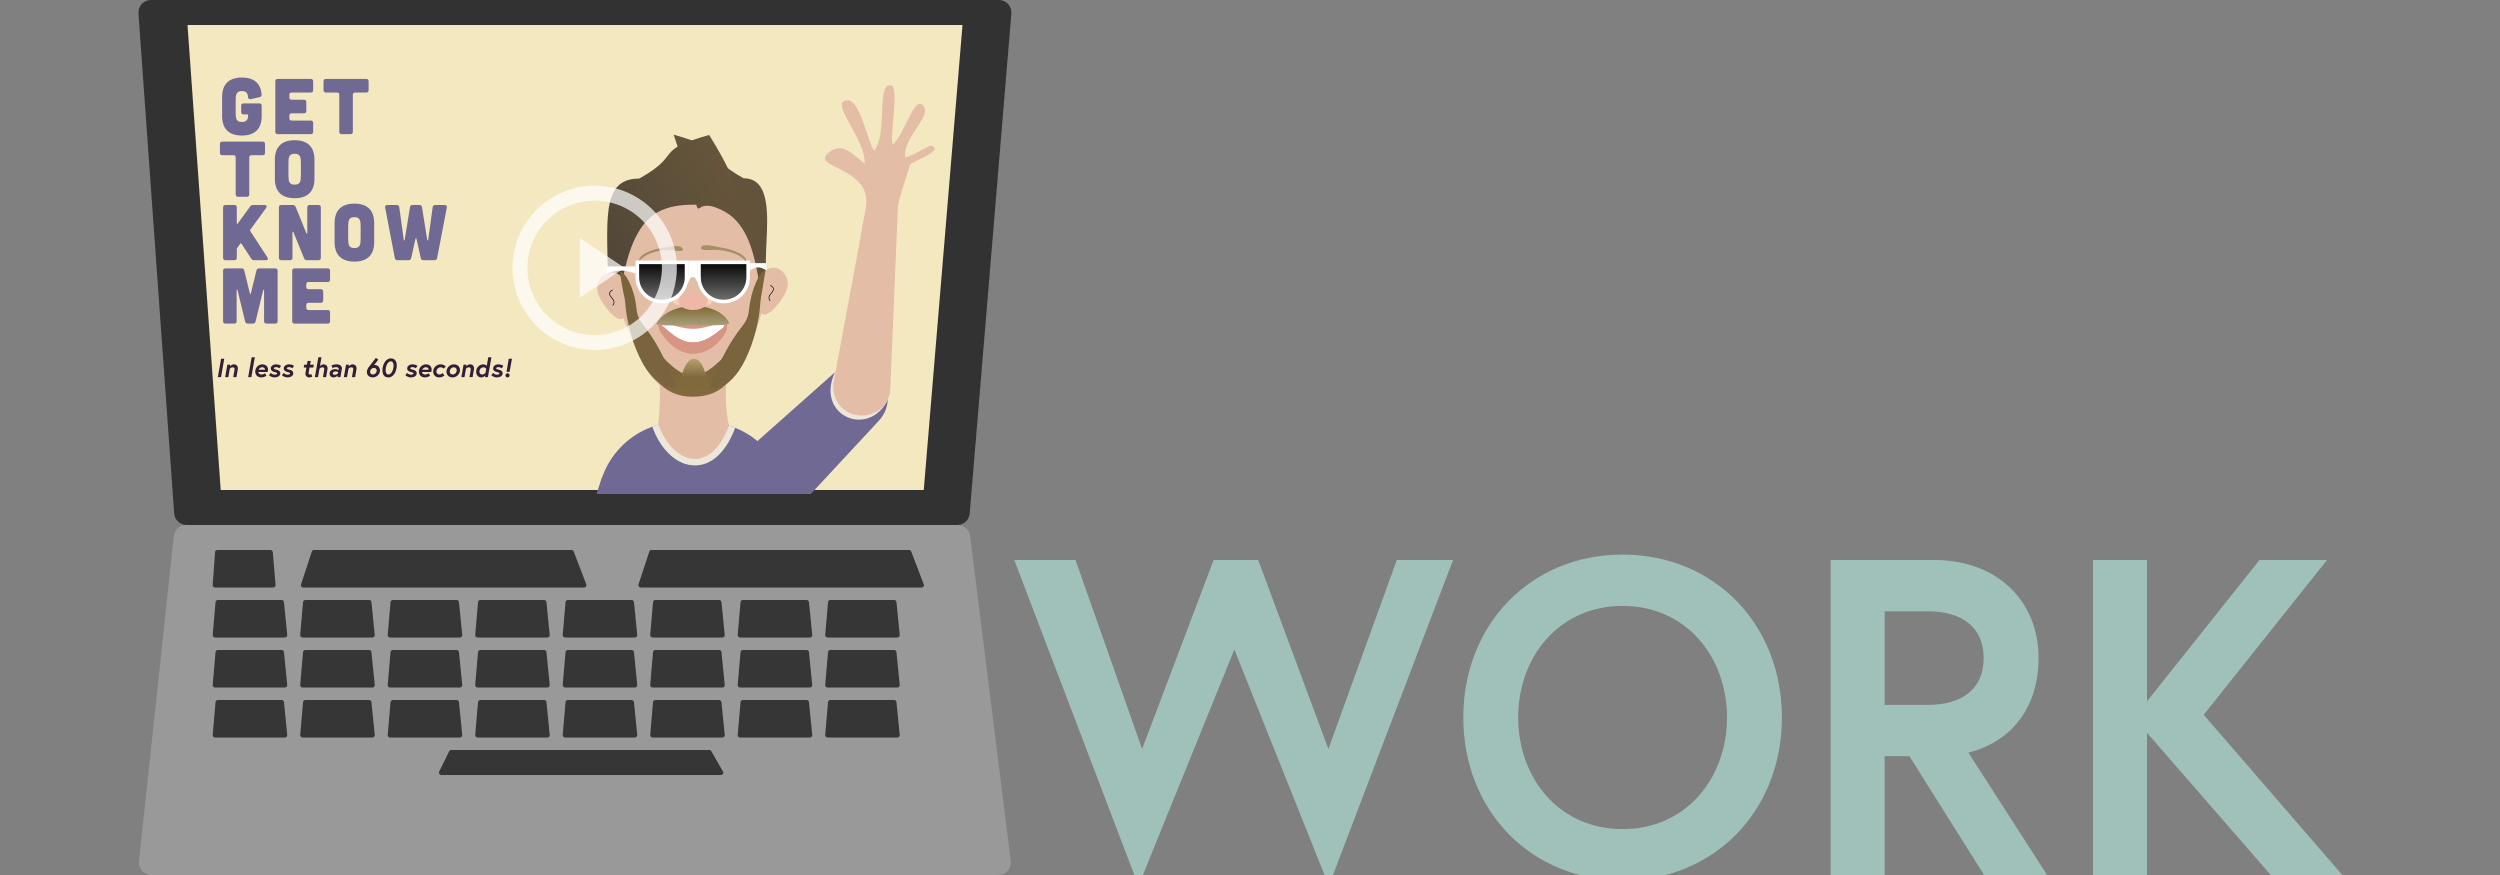 <svg width="200" height="70" viewBox="0 0 200 70" fill="none" xmlns="http://www.w3.org/2000/svg">
<rect x="0" y="0" width="200" height="70" fill="#808080" stroke="none"/>
<g clip-path="url(#clip0_118_3013)">
<path d="M116.244 44.8H111.744L106.272 59.92L100.656 44.8H97.092L91.368 59.92L86.04 44.8H81.144L91.08 70.864L98.748 51.964L106.308 70.864L116.244 44.8ZM129.808 44.368C122.464 44.368 117.064 49.948 117.064 57.4C117.064 64.852 122.464 70.432 129.808 70.432C137.152 70.432 142.552 64.852 142.552 57.4C142.552 49.948 137.152 44.368 129.808 44.368ZM129.808 66.328C124.732 66.328 121.456 62.26 121.456 57.4C121.456 52.54 124.732 48.472 129.808 48.472C134.884 48.472 138.16 52.54 138.16 57.4C138.16 62.26 134.884 66.328 129.808 66.328ZM146.453 70H150.773V60.496H152.753L158.729 70H163.769L157.469 60.208C161.069 59.308 163.085 56.428 163.085 52.648C163.085 48.04 159.737 44.8 154.733 44.8H146.453V70ZM154.193 56.392H150.773V48.904H154.193C156.965 48.904 158.693 50.164 158.693 52.648C158.693 55.132 156.965 56.392 154.193 56.392ZM171.761 44.8H167.441V70H171.761V58.624L181.661 70H187.385L176.297 57.184L186.161 44.8H180.761L171.761 56.104V44.8Z" fill="#A0C1B9"/>
<path d="M11.076 1.071C11.035 0.492 11.494 0 12.074 0H79.913C80.498 0 80.958 0.5 80.91 1.083L77.576 41.083C77.533 41.601 77.1 42 76.58 42H14.931C14.406 42 13.971 41.595 13.934 41.071L11.076 1.071Z" fill="#323232"/>
<path d="M15 2H77L73.9 39.2H17.657L15 2Z" fill="#F4E8C1"/>
<path d="M11.119 68.894C11.055 69.484 11.518 70 12.113 70H79.867C80.469 70 80.934 69.473 80.859 68.876L77.609 42.876C77.547 42.376 77.121 42 76.617 42H14.899C14.387 42 13.959 42.385 13.904 42.894L11.119 68.894Z" fill="#999999"/>
<path d="M17.015 46.799C17.007 46.908 17.093 47 17.201 47H21.858C21.968 47 22.055 46.906 22.045 46.797L21.824 44.172C21.816 44.075 21.734 44 21.637 44H17.391C17.293 44 17.212 44.076 17.204 44.174L17.015 46.799Z" fill="#363636"/>
<path d="M24.081 46.754C24.041 46.875 24.131 47 24.259 47H46.727C46.859 47 46.95 46.868 46.902 46.745L45.896 44.12C45.868 44.048 45.799 44 45.721 44H25.122C25.041 44 24.969 44.052 24.943 44.129L24.081 46.754Z" fill="#363636"/>
<path d="M51.081 46.754C51.041 46.875 51.131 47 51.259 47H73.727C73.859 47 73.95 46.868 73.902 46.745L72.896 44.12C72.868 44.048 72.799 44 72.721 44H52.121C52.041 44 51.969 44.052 51.943 44.129L51.081 46.754Z" fill="#363636"/>
<path d="M35.133 61.73C35.072 61.854 35.163 62 35.301 62H57.676C57.82 62 57.91 61.844 57.838 61.719L56.904 60.094C56.871 60.036 56.809 60 56.742 60H36.102C36.031 60 35.966 60.041 35.934 60.105L35.133 61.73Z" fill="#363636"/>
<path d="M24.017 50.797C24.008 50.906 24.094 51 24.204 51H29.793C29.904 51 29.99 50.904 29.979 50.794L29.717 48.169C29.707 48.073 29.627 48 29.53 48H24.429C24.332 48 24.251 48.075 24.242 48.172L24.017 50.797Z" fill="#363636"/>
<path d="M17.017 50.797C17.008 50.906 17.094 51 17.204 51H22.793C22.904 51 22.99 50.904 22.979 50.794L22.717 48.169C22.707 48.073 22.627 48 22.53 48H17.429C17.332 48 17.251 48.075 17.242 48.172L17.017 50.797Z" fill="#363636"/>
<path d="M31.017 50.797C31.008 50.906 31.094 51 31.204 51H36.793C36.904 51 36.99 50.904 36.979 50.794L36.717 48.169C36.707 48.073 36.627 48 36.53 48H31.429C31.332 48 31.251 48.075 31.242 48.172L31.017 50.797Z" fill="#363636"/>
<path d="M38.017 50.797C38.008 50.906 38.094 51 38.204 51H43.793C43.904 51 43.99 50.904 43.979 50.794L43.717 48.169C43.707 48.073 43.627 48 43.53 48H38.429C38.332 48 38.251 48.075 38.242 48.172L38.017 50.797Z" fill="#363636"/>
<path d="M45.017 50.797C45.008 50.906 45.094 51 45.204 51H50.793C50.904 51 50.99 50.904 50.979 50.794L50.717 48.169C50.707 48.073 50.627 48 50.53 48H45.429C45.332 48 45.251 48.075 45.242 48.172L45.017 50.797Z" fill="#363636"/>
<path d="M52.017 50.797C52.008 50.906 52.094 51 52.204 51H57.793C57.904 51 57.99 50.904 57.979 50.794L57.717 48.169C57.707 48.073 57.627 48 57.53 48H52.429C52.332 48 52.251 48.075 52.242 48.172L52.017 50.797Z" fill="#363636"/>
<path d="M59.017 50.797C59.008 50.906 59.094 51 59.204 51H64.793C64.904 51 64.99 50.904 64.979 50.794L64.717 48.169C64.707 48.073 64.627 48 64.53 48H59.429C59.332 48 59.251 48.075 59.242 48.172L59.017 50.797Z" fill="#363636"/>
<path d="M66.017 50.797C66.008 50.906 66.094 51 66.204 51H71.793C71.904 51 71.99 50.904 71.979 50.794L71.717 48.169C71.707 48.073 71.627 48 71.53 48H66.429C66.332 48 66.251 48.075 66.242 48.172L66.017 50.797Z" fill="#363636"/>
<path d="M24.017 54.797C24.008 54.906 24.094 55 24.204 55H29.793C29.904 55 29.99 54.904 29.979 54.794L29.717 52.169C29.707 52.073 29.627 52 29.53 52H24.429C24.332 52 24.251 52.075 24.242 52.172L24.017 54.797Z" fill="#363636"/>
<path d="M17.017 54.797C17.008 54.906 17.094 55 17.204 55H22.793C22.904 55 22.99 54.904 22.979 54.794L22.717 52.169C22.707 52.073 22.627 52 22.53 52H17.429C17.332 52 17.251 52.075 17.242 52.172L17.017 54.797Z" fill="#363636"/>
<path d="M31.017 54.797C31.008 54.906 31.094 55 31.204 55H36.793C36.904 55 36.99 54.904 36.979 54.794L36.717 52.169C36.707 52.073 36.627 52 36.53 52H31.429C31.332 52 31.251 52.075 31.242 52.172L31.017 54.797Z" fill="#363636"/>
<path d="M38.017 54.797C38.008 54.906 38.094 55 38.204 55H43.793C43.904 55 43.99 54.904 43.979 54.794L43.717 52.169C43.707 52.073 43.627 52 43.53 52H38.429C38.332 52 38.251 52.075 38.242 52.172L38.017 54.797Z" fill="#363636"/>
<path d="M45.017 54.797C45.008 54.906 45.094 55 45.204 55H50.793C50.904 55 50.99 54.904 50.979 54.794L50.717 52.169C50.707 52.073 50.627 52 50.53 52H45.429C45.332 52 45.251 52.075 45.242 52.172L45.017 54.797Z" fill="#363636"/>
<path d="M52.017 54.797C52.008 54.906 52.094 55 52.204 55H57.793C57.904 55 57.99 54.904 57.979 54.794L57.717 52.169C57.707 52.073 57.627 52 57.53 52H52.429C52.332 52 52.251 52.075 52.242 52.172L52.017 54.797Z" fill="#363636"/>
<path d="M59.017 54.797C59.008 54.906 59.094 55 59.204 55H64.793C64.904 55 64.99 54.904 64.979 54.794L64.717 52.169C64.707 52.073 64.627 52 64.53 52H59.429C59.332 52 59.251 52.075 59.242 52.172L59.017 54.797Z" fill="#363636"/>
<path d="M66.017 54.797C66.008 54.906 66.094 55 66.204 55H71.793C71.904 55 71.99 54.904 71.979 54.794L71.717 52.169C71.707 52.073 71.627 52 71.53 52H66.429C66.332 52 66.251 52.075 66.242 52.172L66.017 54.797Z" fill="#363636"/>
<path d="M24.017 58.797C24.008 58.906 24.094 59 24.204 59H29.793C29.904 59 29.99 58.904 29.979 58.794L29.717 56.169C29.707 56.073 29.627 56 29.53 56H24.429C24.332 56 24.251 56.075 24.242 56.172L24.017 58.797Z" fill="#363636"/>
<path d="M17.017 58.797C17.008 58.906 17.094 59 17.204 59H22.793C22.904 59 22.99 58.904 22.979 58.794L22.717 56.169C22.707 56.073 22.627 56 22.53 56H17.429C17.332 56 17.251 56.075 17.242 56.172L17.017 58.797Z" fill="#363636"/>
<path d="M31.017 58.797C31.008 58.906 31.094 59 31.204 59H36.793C36.904 59 36.99 58.904 36.979 58.794L36.717 56.169C36.707 56.073 36.627 56 36.53 56H31.429C31.332 56 31.251 56.075 31.242 56.172L31.017 58.797Z" fill="#363636"/>
<path d="M38.017 58.797C38.008 58.906 38.094 59 38.204 59H43.793C43.904 59 43.99 58.904 43.979 58.794L43.717 56.169C43.707 56.073 43.627 56 43.53 56H38.429C38.332 56 38.251 56.075 38.242 56.172L38.017 58.797Z" fill="#363636"/>
<path d="M45.017 58.797C45.008 58.906 45.094 59 45.204 59H50.793C50.904 59 50.99 58.904 50.979 58.794L50.717 56.169C50.707 56.073 50.627 56 50.53 56H45.429C45.332 56 45.251 56.075 45.242 56.172L45.017 58.797Z" fill="#363636"/>
<path d="M52.017 58.797C52.008 58.906 52.094 59 52.204 59H57.793C57.904 59 57.99 58.904 57.979 58.794L57.717 56.169C57.707 56.073 57.627 56 57.53 56H52.429C52.332 56 52.251 56.075 52.242 56.172L52.017 58.797Z" fill="#363636"/>
<path d="M59.017 58.797C59.008 58.906 59.094 59 59.204 59H64.793C64.904 59 64.99 58.904 64.979 58.794L64.717 56.169C64.707 56.073 64.627 56 64.53 56H59.429C59.332 56 59.251 56.075 59.242 56.172L59.017 58.797Z" fill="#363636"/>
<path d="M66.017 58.797C66.008 58.906 66.094 59 66.204 59H71.793C71.904 59 71.99 58.904 71.979 58.794L71.717 56.169C71.707 56.073 71.627 56 71.53 56H66.429C66.332 56 66.251 56.075 66.242 56.172L66.017 58.797Z" fill="#363636"/>
<g clip-path="url(#clip1_118_3013)">
<path d="M20.016 18.476C19.991 18.445 19.997 18.419 20.016 18.388L21.29 16.635C21.378 16.502 21.328 16.401 21.17 16.401H20.236C20.136 16.401 20.066 16.439 20.009 16.521L19.019 17.883C18.988 17.934 18.944 17.921 18.944 17.858V16.59C18.944 16.464 18.881 16.401 18.755 16.401H18.035C17.916 16.401 17.846 16.464 17.846 16.59V20.627C17.846 20.746 17.916 20.816 18.035 20.816H18.755C18.881 20.816 18.944 20.746 18.944 20.627V19.927C18.944 19.895 18.95 19.87 18.969 19.845L19.227 19.491C19.253 19.454 19.291 19.454 19.316 19.491L20.098 20.69C20.154 20.778 20.224 20.816 20.325 20.816H21.271C21.422 20.816 21.479 20.715 21.391 20.589L20.016 18.476ZM23.428 16.401C23.535 16.401 23.605 16.445 23.649 16.546L24.506 18.646C24.532 18.703 24.582 18.691 24.582 18.627V16.59C24.582 16.464 24.651 16.401 24.771 16.401H25.477C25.604 16.401 25.667 16.464 25.667 16.59V20.627C25.667 20.746 25.604 20.816 25.477 20.816H24.55C24.443 20.816 24.374 20.772 24.33 20.671L23.472 18.571C23.447 18.514 23.396 18.526 23.396 18.59V20.627C23.396 20.746 23.333 20.816 23.207 20.816H22.501C22.381 20.816 22.312 20.746 22.312 20.627V16.59C22.312 16.464 22.381 16.401 22.501 16.401H23.428ZM29.935 17.82C29.935 17.404 29.847 16.288 28.352 16.288C26.858 16.288 26.769 17.404 26.769 17.82V19.397C26.769 19.813 26.858 20.929 28.352 20.929C29.847 20.929 29.935 19.813 29.935 19.397V17.82ZM28.851 19.063C28.851 19.548 28.819 19.845 28.352 19.845C27.886 19.845 27.854 19.548 27.854 19.063V18.154C27.854 17.669 27.886 17.372 28.352 17.372C28.819 17.372 28.851 17.669 28.851 18.154V19.063ZM30.812 16.609C30.787 16.477 30.85 16.401 30.982 16.401H31.733C31.846 16.401 31.928 16.458 31.941 16.565L32.3 19.195C32.313 19.258 32.363 19.258 32.376 19.195L32.799 16.565C32.818 16.458 32.893 16.401 33.007 16.401H33.549C33.663 16.401 33.738 16.458 33.757 16.565L34.18 19.195C34.192 19.258 34.243 19.258 34.255 19.195L34.615 16.565C34.627 16.458 34.709 16.401 34.823 16.401H35.573C35.706 16.401 35.769 16.477 35.744 16.609L34.968 20.652C34.949 20.759 34.873 20.816 34.76 20.816H33.871C33.757 20.816 33.688 20.759 33.663 20.652L33.316 19.1C33.303 19.037 33.253 19.037 33.24 19.1L32.893 20.652C32.868 20.759 32.799 20.816 32.685 20.816H31.796C31.682 20.816 31.607 20.759 31.588 20.652L30.812 16.609Z" fill="#706993"/>
<path d="M19.341 21.473C19.454 21.473 19.518 21.536 19.543 21.643L19.991 23.478C20.003 23.541 20.054 23.541 20.066 23.478L20.514 21.643C20.539 21.536 20.602 21.473 20.716 21.473H22.021C22.147 21.473 22.21 21.536 22.21 21.662V25.698C22.21 25.818 22.147 25.887 22.021 25.887H21.315C21.195 25.887 21.126 25.818 21.126 25.698V23.213C21.126 23.169 21.069 23.163 21.056 23.207L20.445 25.723C20.419 25.831 20.35 25.887 20.236 25.887H19.82C19.707 25.887 19.637 25.831 19.612 25.723L19 23.207C18.988 23.163 18.931 23.169 18.931 23.213V25.698C18.931 25.818 18.868 25.887 18.742 25.887H18.035C17.909 25.887 17.846 25.818 17.846 25.698V21.662C17.846 21.536 17.909 21.473 18.035 21.473H19.341ZM26.215 21.473C26.341 21.473 26.404 21.536 26.404 21.662V22.368C26.404 22.488 26.341 22.558 26.215 22.558H24.689C24.569 22.558 24.5 22.62 24.5 22.747V22.948C24.5 23.068 24.569 23.138 24.689 23.138H25.666C25.793 23.138 25.856 23.201 25.856 23.327V24.033C25.856 24.153 25.793 24.222 25.666 24.222H24.689C24.569 24.222 24.5 24.285 24.5 24.412V24.613C24.5 24.733 24.569 24.803 24.689 24.803H26.215C26.341 24.803 26.404 24.866 26.404 24.992V25.698C26.404 25.824 26.341 25.887 26.215 25.887H23.566C23.447 25.887 23.377 25.818 23.377 25.698V21.662C23.377 21.536 23.447 21.473 23.566 21.473H26.215Z" fill="#706993"/>
<path d="M18.855 12.604C18.855 12.478 18.792 12.415 18.666 12.415H17.783C17.663 12.415 17.594 12.345 17.594 12.225V11.519C17.594 11.393 17.663 11.33 17.783 11.33H21.012C21.138 11.33 21.201 11.393 21.201 11.519V12.225C21.201 12.345 21.138 12.415 21.012 12.415H20.129C20.009 12.415 19.94 12.478 19.94 12.604V15.555C19.94 15.675 19.877 15.744 19.751 15.744H19.045C18.925 15.744 18.855 15.675 18.855 15.555V12.604ZM25.156 12.749C25.156 12.333 25.067 11.216 23.573 11.216C22.078 11.216 21.99 12.333 21.99 12.749V14.325C21.99 14.742 22.078 15.858 23.573 15.858C25.067 15.858 25.156 14.742 25.156 14.325V12.749ZM24.071 13.991C24.071 14.477 24.04 14.773 23.573 14.773C23.106 14.773 23.075 14.477 23.075 13.991V13.083C23.075 12.597 23.106 12.301 23.573 12.301C24.04 12.301 24.071 12.597 24.071 13.083V13.991Z" fill="#706993"/>
<path d="M17.769 9.311C17.769 9.728 17.857 10.844 19.352 10.844C20.846 10.844 20.935 9.728 20.935 9.311V8.46C20.935 8.334 20.872 8.271 20.746 8.271H19.484C19.364 8.271 19.295 8.334 19.295 8.46V8.965C19.295 9.084 19.364 9.154 19.484 9.154H19.85C19.85 9.463 19.819 9.759 19.352 9.759C18.885 9.759 18.854 9.463 18.854 8.977V8.069C18.854 7.583 18.885 7.287 19.352 7.287C19.711 7.287 19.819 7.464 19.844 7.766C19.856 7.899 19.926 7.955 20.052 7.93L20.765 7.773C20.878 7.747 20.935 7.678 20.928 7.564C20.897 7.073 20.676 6.202 19.352 6.202C17.857 6.202 17.769 7.319 17.769 7.735V9.311ZM24.864 6.316C24.99 6.316 25.053 6.379 25.053 6.505V7.211C25.053 7.331 24.99 7.401 24.864 7.401H23.338C23.218 7.401 23.149 7.464 23.149 7.59V7.792C23.149 7.911 23.218 7.981 23.338 7.981H24.316C24.442 7.981 24.505 8.044 24.505 8.17V8.876C24.505 8.996 24.442 9.065 24.316 9.065H23.338C23.218 9.065 23.149 9.128 23.149 9.255V9.456C23.149 9.576 23.218 9.646 23.338 9.646H24.864C24.99 9.646 25.053 9.709 25.053 9.835V10.541C25.053 10.667 24.99 10.73 24.864 10.73H22.215C22.096 10.73 22.026 10.661 22.026 10.541V6.505C22.026 6.379 22.096 6.316 22.215 6.316H24.864ZM27.143 7.59C27.143 7.464 27.08 7.401 26.954 7.401H26.071C25.951 7.401 25.882 7.331 25.882 7.211V6.505C25.882 6.379 25.951 6.316 26.071 6.316H29.3C29.426 6.316 29.489 6.379 29.489 6.505V7.211C29.489 7.331 29.426 7.401 29.3 7.401H28.417C28.298 7.401 28.228 7.464 28.228 7.59V10.541C28.228 10.661 28.165 10.73 28.039 10.73H27.333C27.213 10.73 27.143 10.661 27.143 10.541V7.59Z" fill="#706993"/>
<path d="M17.429 30.169H17.681L17.94 28.698H17.688L17.429 30.169ZM18.715 29.147C18.522 29.147 18.398 29.318 18.398 29.318L18.423 29.173H18.188L18.013 30.169H18.265L18.383 29.501C18.383 29.501 18.48 29.383 18.61 29.383C18.72 29.383 18.787 29.444 18.762 29.587L18.661 30.169H18.913L19.022 29.545C19.064 29.305 18.915 29.147 18.715 29.147ZM19.854 30.169H20.107L20.386 28.58H20.134L19.854 30.169ZM20.98 29.147C20.696 29.147 20.419 29.393 20.419 29.721C20.419 29.969 20.579 30.194 20.913 30.194C21.155 30.194 21.316 30.055 21.316 30.055L21.199 29.862C21.199 29.862 21.087 29.963 20.913 29.963C20.755 29.963 20.667 29.849 20.665 29.761H21.413C21.438 29.633 21.441 29.599 21.441 29.568C21.441 29.316 21.26 29.147 20.98 29.147ZM20.692 29.578C20.719 29.49 20.82 29.377 20.98 29.377C21.134 29.377 21.197 29.475 21.197 29.559C21.197 29.566 21.195 29.572 21.195 29.578H20.692ZM21.515 30.014C21.515 30.014 21.687 30.194 21.962 30.194C22.194 30.194 22.425 30.081 22.425 29.864C22.425 29.677 22.269 29.61 22.118 29.576C21.968 29.543 21.91 29.522 21.91 29.471C21.91 29.393 22.011 29.368 22.088 29.368C22.223 29.368 22.355 29.463 22.355 29.463L22.486 29.271C22.486 29.271 22.338 29.147 22.088 29.147C21.832 29.147 21.662 29.297 21.662 29.475C21.662 29.646 21.805 29.732 21.979 29.77C22.111 29.799 22.168 29.812 22.168 29.871C22.168 29.946 22.074 29.974 21.962 29.974C21.784 29.974 21.662 29.833 21.662 29.833L21.515 30.014ZM22.552 30.014C22.552 30.014 22.724 30.194 23 30.194C23.231 30.194 23.462 30.081 23.462 29.864C23.462 29.677 23.306 29.61 23.155 29.576C23.006 29.543 22.947 29.522 22.947 29.471C22.947 29.393 23.048 29.368 23.126 29.368C23.26 29.368 23.393 29.463 23.393 29.463L23.523 29.271C23.523 29.271 23.376 29.147 23.126 29.147C22.869 29.147 22.699 29.297 22.699 29.475C22.699 29.646 22.842 29.732 23.016 29.77C23.149 29.799 23.206 29.812 23.206 29.871C23.206 29.946 23.111 29.974 23 29.974C22.821 29.974 22.699 29.833 22.699 29.833L22.552 30.014ZM24.297 29.4H24.514L24.438 29.831C24.4 30.043 24.543 30.194 24.735 30.194C24.88 30.194 24.98 30.133 24.98 30.133L24.909 29.923C24.909 29.923 24.854 29.959 24.8 29.959C24.732 29.959 24.671 29.934 24.692 29.812L24.766 29.4H25.067L25.107 29.173H24.806L24.858 28.876H24.606L24.554 29.173H24.337L24.297 29.4ZM25.891 29.147C25.741 29.147 25.636 29.246 25.594 29.293L25.72 28.58H25.468L25.189 30.169H25.441L25.559 29.501C25.559 29.501 25.655 29.383 25.786 29.383C25.895 29.383 25.962 29.444 25.937 29.587L25.836 30.169H26.088L26.198 29.545C26.24 29.305 26.09 29.147 25.891 29.147ZM26.783 29.984C26.712 29.984 26.623 29.961 26.623 29.873C26.623 29.759 26.75 29.715 26.836 29.715C26.972 29.715 27.054 29.765 27.054 29.765L27.035 29.869C27.035 29.869 26.934 29.984 26.783 29.984ZM26.93 29.147C26.722 29.147 26.525 29.223 26.525 29.223L26.59 29.438C26.59 29.438 26.75 29.372 26.895 29.372C27.004 29.372 27.115 29.414 27.092 29.545L27.079 29.612C27.079 29.612 26.97 29.53 26.796 29.53C26.579 29.53 26.363 29.656 26.363 29.881C26.363 30.053 26.485 30.194 26.691 30.194C26.89 30.194 27.023 30.043 27.023 30.043L27.002 30.169H27.235L27.346 29.53C27.386 29.303 27.216 29.147 26.93 29.147ZM28.211 29.147C28.017 29.147 27.893 29.318 27.893 29.318L27.919 29.173H27.683L27.509 30.169H27.761L27.879 29.501C27.879 29.501 27.975 29.383 28.106 29.383C28.215 29.383 28.282 29.444 28.257 29.587L28.156 30.169H28.408L28.518 29.545C28.56 29.305 28.41 29.147 28.211 29.147ZM30.266 28.775L30.073 28.628C30.073 28.628 29.535 29.32 29.505 29.362C29.421 29.482 29.35 29.616 29.35 29.749C29.35 29.965 29.486 30.194 29.827 30.194C30.121 30.194 30.397 29.948 30.397 29.641C30.397 29.412 30.237 29.198 29.98 29.198C29.957 29.198 29.926 29.204 29.926 29.204L30.266 28.775ZM29.913 29.433C30.041 29.433 30.138 29.513 30.138 29.641C30.138 29.82 29.995 29.959 29.833 29.959C29.705 29.959 29.608 29.879 29.608 29.749C29.608 29.576 29.747 29.433 29.913 29.433ZM31.262 28.672C30.839 28.672 30.595 29.192 30.595 29.618C30.595 29.946 30.728 30.194 31.077 30.194C31.501 30.194 31.741 29.671 31.741 29.244C31.741 28.918 31.608 28.672 31.262 28.672ZM31.077 29.959C30.919 29.959 30.849 29.816 30.849 29.618C30.849 29.316 31.001 28.908 31.262 28.908C31.417 28.908 31.486 29.049 31.486 29.244C31.486 29.547 31.335 29.959 31.077 29.959ZM32.427 30.014C32.427 30.014 32.599 30.194 32.875 30.194C33.106 30.194 33.337 30.081 33.337 29.864C33.337 29.677 33.182 29.61 33.03 29.576C32.881 29.543 32.822 29.522 32.822 29.471C32.822 29.393 32.923 29.368 33.001 29.368C33.135 29.368 33.268 29.463 33.268 29.463L33.398 29.271C33.398 29.271 33.251 29.147 33.001 29.147C32.744 29.147 32.574 29.297 32.574 29.475C32.574 29.646 32.717 29.732 32.892 29.77C33.024 29.799 33.081 29.812 33.081 29.871C33.081 29.946 32.986 29.974 32.875 29.974C32.696 29.974 32.574 29.833 32.574 29.833L32.427 30.014ZM34.072 29.147C33.788 29.147 33.51 29.393 33.51 29.721C33.51 29.969 33.67 30.194 34.005 30.194C34.246 30.194 34.408 30.055 34.408 30.055L34.29 29.862C34.29 29.862 34.179 29.963 34.005 29.963C33.847 29.963 33.758 29.849 33.756 29.761H34.505C34.53 29.633 34.532 29.599 34.532 29.568C34.532 29.316 34.351 29.147 34.072 29.147ZM33.784 29.578C33.811 29.49 33.912 29.377 34.072 29.377C34.225 29.377 34.288 29.475 34.288 29.559C34.288 29.566 34.286 29.572 34.286 29.578H33.784ZM35.146 29.959C35.008 29.959 34.913 29.858 34.913 29.728C34.913 29.549 35.062 29.383 35.247 29.383C35.405 29.383 35.483 29.486 35.483 29.486L35.663 29.332C35.663 29.332 35.552 29.147 35.247 29.147C34.945 29.147 34.652 29.395 34.652 29.728C34.652 29.976 34.825 30.194 35.146 30.194C35.39 30.194 35.552 30.039 35.552 30.039L35.415 29.847C35.415 29.847 35.317 29.959 35.146 29.959ZM36.303 29.147C36.017 29.147 35.718 29.395 35.718 29.728C35.718 29.976 35.886 30.194 36.214 30.194C36.5 30.194 36.799 29.944 36.799 29.614C36.799 29.366 36.631 29.147 36.303 29.147ZM36.214 29.959C36.061 29.959 35.979 29.856 35.979 29.728C35.979 29.549 36.111 29.383 36.303 29.383C36.456 29.383 36.538 29.486 36.538 29.614C36.538 29.793 36.406 29.959 36.214 29.959ZM37.611 29.147C37.418 29.147 37.294 29.318 37.294 29.318L37.319 29.173H37.084L36.909 30.169H37.161L37.279 29.501C37.279 29.501 37.376 29.383 37.506 29.383C37.616 29.383 37.683 29.444 37.658 29.587L37.557 30.169H37.809L37.918 29.545C37.96 29.305 37.811 29.147 37.611 29.147ZM39.314 28.58H39.062L38.94 29.271C38.94 29.271 38.847 29.147 38.658 29.147C38.383 29.147 38.092 29.383 38.092 29.732C38.092 30.016 38.273 30.194 38.494 30.194C38.7 30.194 38.822 30.039 38.822 30.039L38.801 30.169H39.034L39.314 28.58ZM38.845 29.81C38.845 29.81 38.75 29.959 38.58 29.959C38.431 29.959 38.353 29.864 38.353 29.732C38.353 29.545 38.492 29.383 38.681 29.383C38.847 29.383 38.898 29.511 38.898 29.511L38.845 29.81ZM39.301 30.014C39.301 30.014 39.473 30.194 39.749 30.194C39.98 30.194 40.211 30.081 40.211 29.864C40.211 29.677 40.056 29.61 39.904 29.576C39.755 29.543 39.696 29.522 39.696 29.471C39.696 29.393 39.797 29.368 39.875 29.368C40.009 29.368 40.142 29.463 40.142 29.463L40.272 29.271C40.272 29.271 40.125 29.147 39.875 29.147C39.618 29.147 39.448 29.297 39.448 29.475C39.448 29.646 39.591 29.732 39.766 29.77C39.898 29.799 39.955 29.812 39.955 29.871C39.955 29.946 39.86 29.974 39.749 29.974C39.57 29.974 39.448 29.833 39.448 29.833L39.301 30.014ZM40.958 28.698H40.698L40.523 29.749H40.763L40.958 28.698ZM40.437 30.028C40.437 30.121 40.511 30.194 40.603 30.194C40.696 30.194 40.769 30.121 40.769 30.028C40.769 29.936 40.696 29.862 40.603 29.862C40.511 29.862 40.437 29.936 40.437 30.028Z" fill="#331E38"/>
<path d="M58.068 31.512C58.068 35.679 59.537 34.073 55.638 34.073C51.739 34.073 52.796 35.679 52.796 31.512C52.796 27.345 51.739 23.967 55.638 23.967C59.537 23.967 58.068 27.345 58.068 31.512Z" fill="#E4BDA7"/>
<path d="M70.364 30.119C69.404 29.036 67.748 28.938 66.666 29.898L58.92 36.771C58.253 37.363 57.871 38.213 57.871 39.105V39.105C57.871 41.941 61.348 43.307 63.278 41.228L70.324 33.639C71.242 32.651 71.259 31.127 70.364 30.119V30.119Z" fill="#706993"/>
<path d="M67.189 29.588C65.288 32.946 69.453 34.82 70.832 31.775" stroke="#EDE7D9" stroke-width="0.521"/>
<path d="M66.74 31.564C67.433 34.079 71.119 33.658 71.228 31.052L71.84 16.378C71.897 15.01 70.027 14.566 69.463 15.813V15.813C69.421 15.904 69.391 16 69.373 16.099L66.696 30.541C66.633 30.881 66.648 31.231 66.74 31.564V31.564Z" fill="#E4BDA7"/>
<path d="M47.816 40.748C47.595 36.953 50.613 33.753 54.416 33.753H56.361C60.012 33.753 62.972 36.712 62.972 40.364V60.56H47.408L48.383 52.18C48.427 51.799 48.438 51.414 48.416 51.031L47.816 40.748Z" fill="#706993"/>
<path d="M61.306 23.725C59.849 28.912 58.747 31.723 55.398 31.723C52.049 31.723 51.338 29.068 49.178 23.725C49.178 19.46 51.893 16.003 55.242 16.003C58.591 16.003 61.306 19.46 61.306 23.725Z" fill="#E4BDA7"/>
<path d="M58.016 16.954C61.566 18.939 60.106 26.442 61.986 23.079C60.031 22.535 63.102 14.263 59.484 14.263C55.934 12.278 58.443 12.065 53.889 10.771C57.145 20.255 54.465 14.969 58.016 16.954Z" fill="url(#paint0_linear_118_3013)"/>
<path d="M52.607 16.978C49.056 18.963 50.037 27.142 48.636 23.104C48.636 17.799 47.955 14.287 51.138 14.287C54.688 12.302 52.179 12.089 56.733 10.796C62.009 19.334 56.157 14.993 52.607 16.978Z" fill="url(#paint1_linear_118_3013)"/>
<path d="M50.084 23.125C50.084 23.868 50.288 25.528 49.65 25.528C49.012 25.528 47.773 23.868 47.773 23.125C47.773 22.383 48.29 21.78 48.928 21.78C49.566 21.78 50.084 22.383 50.084 23.125Z" fill="#E4BDA7"/>
<path d="M60.713 22.761C60.713 23.503 60.508 25.164 61.146 25.164C61.785 25.164 63.024 23.503 63.024 22.761C63.024 22.018 62.507 21.416 61.869 21.416C61.23 21.416 60.713 22.018 60.713 22.761Z" fill="#E4BDA7"/>
<path d="M53.042 30.042C52.632 29.583 52.289 29.008 51.938 28.337C52.244 28.696 52.571 29.058 52.908 29.383C53.271 29.735 53.662 30.063 54.067 30.307C54.467 30.547 54.927 30.734 55.414 30.734C55.894 30.734 56.351 30.558 56.754 30.328C57.162 30.096 57.558 29.782 57.928 29.444C58.247 29.152 58.559 28.831 58.853 28.509C58.485 29.19 58.149 29.732 57.76 30.149C57.204 30.745 56.535 31.089 55.414 31.089C54.324 31.089 53.621 30.69 53.042 30.042Z" stroke="url(#paint2_linear_118_3013)" stroke-width="1.301"/>
<path d="M58.053 25.944C58.053 26.381 57.781 26.794 57.304 27.104C56.829 27.413 56.165 27.608 55.424 27.608C54.684 27.608 54.02 27.413 53.544 27.104C53.068 26.794 52.796 26.381 52.796 25.944C52.796 25.831 52.814 25.765 52.835 25.728C52.853 25.696 52.877 25.678 52.916 25.668C52.96 25.656 53.025 25.655 53.116 25.669C53.207 25.684 53.313 25.711 53.436 25.748C53.52 25.773 53.61 25.802 53.706 25.833C54.169 25.982 54.773 26.177 55.424 26.177C56.076 26.177 56.679 25.982 57.143 25.833C57.239 25.802 57.329 25.773 57.413 25.748C57.536 25.711 57.642 25.684 57.732 25.669C57.824 25.655 57.889 25.656 57.933 25.668C57.972 25.678 57.996 25.696 58.014 25.728C58.035 25.765 58.053 25.831 58.053 25.944Z" fill="white" stroke="#D99584" stroke-width="0.26"/>
<path d="M58.339 25.867C58.339 25.982 57.709 26.049 55.504 26.049C53.299 26.049 52.509 26.034 52.509 25.919C52.509 25.804 53.299 24.487 55.504 24.487C57.709 24.487 58.339 25.752 58.339 25.867Z" fill="url(#paint3_linear_118_3013)"/>
<path d="M56.631 30.957C56.631 31.145 55.98 30.563 55.517 31.436C55.017 30.511 54.34 31.23 54.34 31.042C54.34 30.854 54.65 28.704 55.517 28.704C56.383 28.704 56.631 30.769 56.631 30.957Z" fill="url(#paint4_linear_118_3013)"/>
<path d="M55.001 24.033C55.24 23.993 54.775 24.416 54.458 24.416C54.043 24.416 53.787 24.289 53.883 24.065C53.883 23.871 54.14 23.714 54.458 23.714C54.775 23.714 55.193 24.001 55.001 24.033Z" fill="#F8D1BC"/>
<path d="M55.801 24.033C55.562 23.993 56.027 24.416 56.344 24.416C56.76 24.416 57.015 24.289 56.919 24.065C56.919 23.871 56.662 23.714 56.344 23.714C56.027 23.714 55.61 24.001 55.801 24.033Z" fill="#F8D1BC"/>
<path d="M50.987 20.987H54.923V22.182C54.923 23.253 54.055 24.121 52.985 24.121H52.926C51.855 24.121 50.987 23.253 50.987 22.182V20.987Z" fill="url(#paint5_linear_118_3013)" stroke="white" stroke-width="0.287"/>
<path d="M55.917 20.987H59.853V22.182C59.853 23.253 58.986 24.121 57.915 24.121H57.856C56.785 24.121 55.917 23.253 55.917 22.182V20.987Z" fill="url(#paint6_linear_118_3013)" stroke="white" stroke-width="0.287"/>
<path d="M56.049 22.301C56.049 22.246 56.033 22.192 56.001 22.142C55.97 22.091 55.924 22.045 55.866 22.007C55.808 21.968 55.739 21.937 55.663 21.916C55.588 21.895 55.506 21.885 55.424 21.885C55.342 21.885 55.261 21.895 55.185 21.916C55.109 21.937 55.041 21.968 54.983 22.007C54.925 22.045 54.879 22.091 54.847 22.142C54.816 22.192 54.8 22.246 54.8 22.301L54.983 22.744C54.983 22.725 55.219 22.264 55.23 22.247C55.24 22.23 55.256 22.215 55.275 22.202C55.295 22.189 55.318 22.178 55.344 22.171C55.369 22.164 55.397 22.16 55.424 22.16C55.452 22.16 55.479 22.164 55.505 22.171C55.531 22.178 55.554 22.189 55.573 22.202C55.593 22.215 55.608 22.23 55.619 22.247C55.63 22.264 55.866 22.725 55.866 22.744L56.049 22.301Z" fill="white"/>
<rect x="55.06" y="20.844" width="0.729" height="1.197" fill="white"/>
<path d="M58.339 34.377C58.339 35.813 57.069 37.188 55.502 37.188C53.936 37.188 52.666 35.605 52.666 34.169C52.666 32.733 53.727 33.288 55.293 33.288C56.86 33.288 58.339 32.941 58.339 34.377Z" fill="#E4BDA7"/>
<path d="M66.433 12.103C67.937 11.008 69.223 13.937 70.066 13.323C71.265 14.969 70.114 16.659 69.514 18.286C68.01 19.382 70.126 16.492 68.928 14.847C67.729 13.201 64.929 13.199 66.433 12.103Z" fill="#E4BDA7"/>
<path d="M67.926 8.025C69.171 8.481 69.504 12.636 70.546 12.688C70.444 14.721 72.504 15.999 71.014 16.888C69.156 16.794 69.069 15.1 69.171 13.067C69.273 11.034 66.068 7.932 67.926 8.025Z" fill="#E4BDA7"/>
<path d="M71.437 6.91C71.908 8.117 70.906 11.644 71.653 12.059C70.841 13.517 71.516 15.099 70.1 15.212C68.768 14.47 69.317 13.194 70.129 11.737C70.94 10.28 70.105 6.169 71.437 6.91Z" fill="#E4BDA7"/>
<path d="M73.879 8.485C74.631 9.477 71.613 11.318 72.602 13.27C71.517 14.093 71.248 14.635 70.151 14.255C69.399 13.263 70.229 12.489 71.314 11.665C72.4 10.842 73.126 7.493 73.879 8.485Z" fill="#E4BDA7"/>
<path d="M74.782 11.936C74.522 12.552 72.023 13.133 72.257 13.836C71.366 13.974 71.533 14.262 71.014 13.694C70.888 12.88 71.615 12.69 72.507 12.552C73.399 12.414 74.656 11.121 74.782 11.936Z" fill="#E4BDA7"/>
<path d="M72.839 13.099C72.689 13.556 71.814 16.188 71.83 16.549C71.269 16.575 70.114 12.665 69.826 12.177C69.797 11.532 69.971 12.38 70.533 12.355C71.094 12.33 72.81 12.454 72.839 13.099Z" fill="#E4BDA7"/>
<path d="M48.501 21.312H50.844V21.885C49.925 21.563 49.411 21.582 48.501 21.885V21.312Z" fill="white"/>
<path d="M61.306 21.052H60.005V21.625C60.516 21.302 60.801 21.322 61.306 21.625V21.052Z" fill="white"/>
<path d="M49.014 23.186C48.258 23.634 49.487 23.917 49.014 24.435" stroke="black" stroke-width="0.052"/>
<path d="M61.626 22.822C62.383 23.27 61.153 23.553 61.626 24.071" stroke="black" stroke-width="0.052"/>
<ellipse cx="55.448" cy="24.097" rx="1.182" ry="0.703" fill="#EEB8A7"/>
<path d="M58.14 26.205C58.14 26.751 56.986 28.287 55.434 28.287C53.881 28.287 52.701 26.569 52.701 26.023C52.701 25.477 53.881 27.408 55.434 27.408C56.986 27.408 58.14 25.659 58.14 26.205Z" fill="#D99584"/>
<path d="M58.14 26.205C58.14 26.751 56.986 28.287 55.434 28.287C53.881 28.287 52.701 26.569 52.701 26.023C52.701 25.477 53.881 27.408 55.434 27.408C56.986 27.408 58.14 25.659 58.14 26.205Z" fill="#D99584"/>
<path d="M58.14 26.205C58.14 26.751 56.986 28.287 55.434 28.287C53.881 28.287 52.701 26.569 52.701 26.023C52.701 25.477 53.881 27.408 55.434 27.408C56.986 27.408 58.14 25.659 58.14 26.205Z" fill="#D99584"/>
<path d="M60.775 24.8C60.613 26.458 59.39 31.306 56.709 31.072C58.843 25.711 59.764 26.41 59.926 24.752C60.089 23.094 60.83 21.61 61.238 21.65C60.716 24.893 60.938 23.143 60.775 24.8Z" fill="#79643D"/>
<path d="M50.066 24.708C50.228 26.366 51.452 31.214 54.132 30.98C51.998 25.618 51.078 26.317 50.915 24.66C50.752 23.002 49.985 21.689 49.578 21.729C50.099 24.971 49.903 23.05 50.066 24.708Z" fill="#79643D"/>
<path d="M54.625 19.927C54.693 20.294 53.773 19.881 52.807 20.06C51.84 20.24 51.562 20.495 51.144 20.854C51.076 20.486 51.804 20.043 52.77 19.863C53.737 19.684 54.556 19.559 54.625 19.927Z" fill="#A78E64"/>
<path d="M56.089 19.808C56.015 20.173 57.01 19.868 57.998 20.069C58.986 20.27 59.267 20.531 59.692 20.898C59.766 20.533 59.026 20.074 58.038 19.873C57.05 19.672 56.163 19.443 56.089 19.808Z" fill="#A78E64"/>
<path d="M79.474 39.392L80.466 41.034L62.106 52.923L60.706 50.606L79.474 39.392Z" fill="url(#paint7_linear_118_3013)"/>
<line x1="80.696" y1="38.804" x2="51.056" y2="56.511" stroke="#C6C6C6" stroke-width="0.052"/>
<line x1="81.858" y1="38.496" x2="51.336" y2="56.95" stroke="#C6C6C6" stroke-width="0.052"/>
<line x1="83.211" y1="38.005" x2="51.616" y2="57.389" stroke="#C6C6C6" stroke-width="0.052"/>
<line x1="84.169" y1="37.765" x2="51.952" y2="57.915" stroke="#C6C6C6" stroke-width="0.052"/>
<line x1="85.187" y1="37.425" x2="52.26" y2="58.398" stroke="#C6C6C6" stroke-width="0.052"/>
<line x1="86.321" y1="37.073" x2="52.511" y2="58.793" stroke="#C6C6C6" stroke-width="0.052"/>
<path d="M52.431 34.049C53.602 37.381 56.96 38.448 58.574 34.127" stroke="#EDE7D9" stroke-width="0.521"/>
<path d="M46.521 51.917C45.094 51.875 44.109 50.47 44.557 49.114L48.116 38.322C48.152 38.212 48.227 38.119 48.327 38.059V38.059C48.654 37.864 49.067 38.107 49.056 38.487L48.719 49.846C48.684 51.025 47.7 51.952 46.521 51.917V51.917Z" fill="#706993"/>
<g opacity="0.7" clip-path="url(#clip2_118_3013)">
<path d="M47.573 14.854C46.273 14.854 45.002 15.239 43.92 15.962C42.839 16.684 41.996 17.711 41.499 18.913C41.001 20.114 40.871 21.436 41.125 22.712C41.378 23.987 42.005 25.158 42.924 26.078C43.844 26.997 45.015 27.624 46.291 27.877C47.566 28.131 48.888 28.001 50.089 27.503C51.291 27.006 52.318 26.163 53.04 25.082C53.763 24 54.148 22.729 54.148 21.429C54.146 19.686 53.453 18.015 52.22 16.782C50.988 15.549 49.316 14.856 47.573 14.854V14.854ZM47.573 26.808C46.509 26.808 45.469 26.493 44.585 25.902C43.7 25.311 43.011 24.47 42.603 23.487C42.196 22.504 42.09 21.423 42.297 20.379C42.505 19.336 43.017 18.377 43.77 17.625C44.522 16.873 45.48 16.36 46.524 16.153C47.567 15.945 48.649 16.052 49.632 16.459C50.615 16.866 51.455 17.555 52.046 18.44C52.637 19.325 52.953 20.365 52.953 21.429C52.951 22.855 52.384 24.222 51.375 25.231C50.367 26.239 48.999 26.806 47.573 26.808V26.808ZM46.378 19.038L49.964 21.429L46.378 23.82V19.038Z" fill="white"/>
</g>
</g>
</g>
<defs>
<linearGradient id="paint0_linear_118_3013" x1="52.058" y1="14.046" x2="63.469" y2="20.425" gradientUnits="userSpaceOnUse">
<stop stop-color="#64543B"/>
<stop offset="1" stop-color="#62523B"/>
</linearGradient>
<linearGradient id="paint1_linear_118_3013" x1="58.636" y1="14.111" x2="47.09" y2="20.565" gradientUnits="userSpaceOnUse">
<stop stop-color="#66553B"/>
<stop offset="1" stop-color="#4F4638"/>
</linearGradient>
<linearGradient id="paint2_linear_118_3013" x1="55.403" y1="22.04" x2="55.403" y2="31.74" gradientUnits="userSpaceOnUse">
<stop stop-color="#63533B"/>
<stop offset="1" stop-color="#836B3D"/>
</linearGradient>
<linearGradient id="paint3_linear_118_3013" x1="55.424" y1="24.487" x2="55.424" y2="26.049" gradientUnits="userSpaceOnUse">
<stop stop-color="#806A32"/>
<stop offset="1" stop-color="#A89D7D"/>
</linearGradient>
<linearGradient id="paint4_linear_118_3013" x1="55.486" y1="28.704" x2="55.486" y2="31.254" gradientUnits="userSpaceOnUse">
<stop stop-color="#BEA669"/>
<stop offset="0" stop-color="#B3A16D"/>
<stop offset="0.578" stop-color="#80693D"/>
<stop offset="0.677" stop-color="#80693D"/>
</linearGradient>
<linearGradient id="paint5_linear_118_3013" x1="52.955" y1="20.844" x2="52.955" y2="24.264" gradientUnits="userSpaceOnUse">
<stop/>
<stop offset="1" stop-color="#777777"/>
</linearGradient>
<linearGradient id="paint6_linear_118_3013" x1="57.885" y1="20.844" x2="57.885" y2="24.264" gradientUnits="userSpaceOnUse">
<stop/>
<stop offset="1" stop-color="#777777"/>
</linearGradient>
<linearGradient id="paint7_linear_118_3013" x1="80.119" y1="40.46" x2="61.406" y2="51.764" gradientUnits="userSpaceOnUse">
<stop stop-color="#8E5A3C"/>
<stop offset="1" stop-color="#6A4E36"/>
</linearGradient>
<clipPath id="clip0_118_3013">
<rect width="200" height="70" fill="white"/>
</clipPath>
<clipPath id="clip1_118_3013">
<rect width="63.065" height="35.518" fill="white" transform="translate(16 4)"/>
</clipPath>
<clipPath id="clip2_118_3013">
<rect width="14.345" height="14.345" fill="white" transform="translate(40.401 14.256)"/>
</clipPath>
</defs>
</svg>
